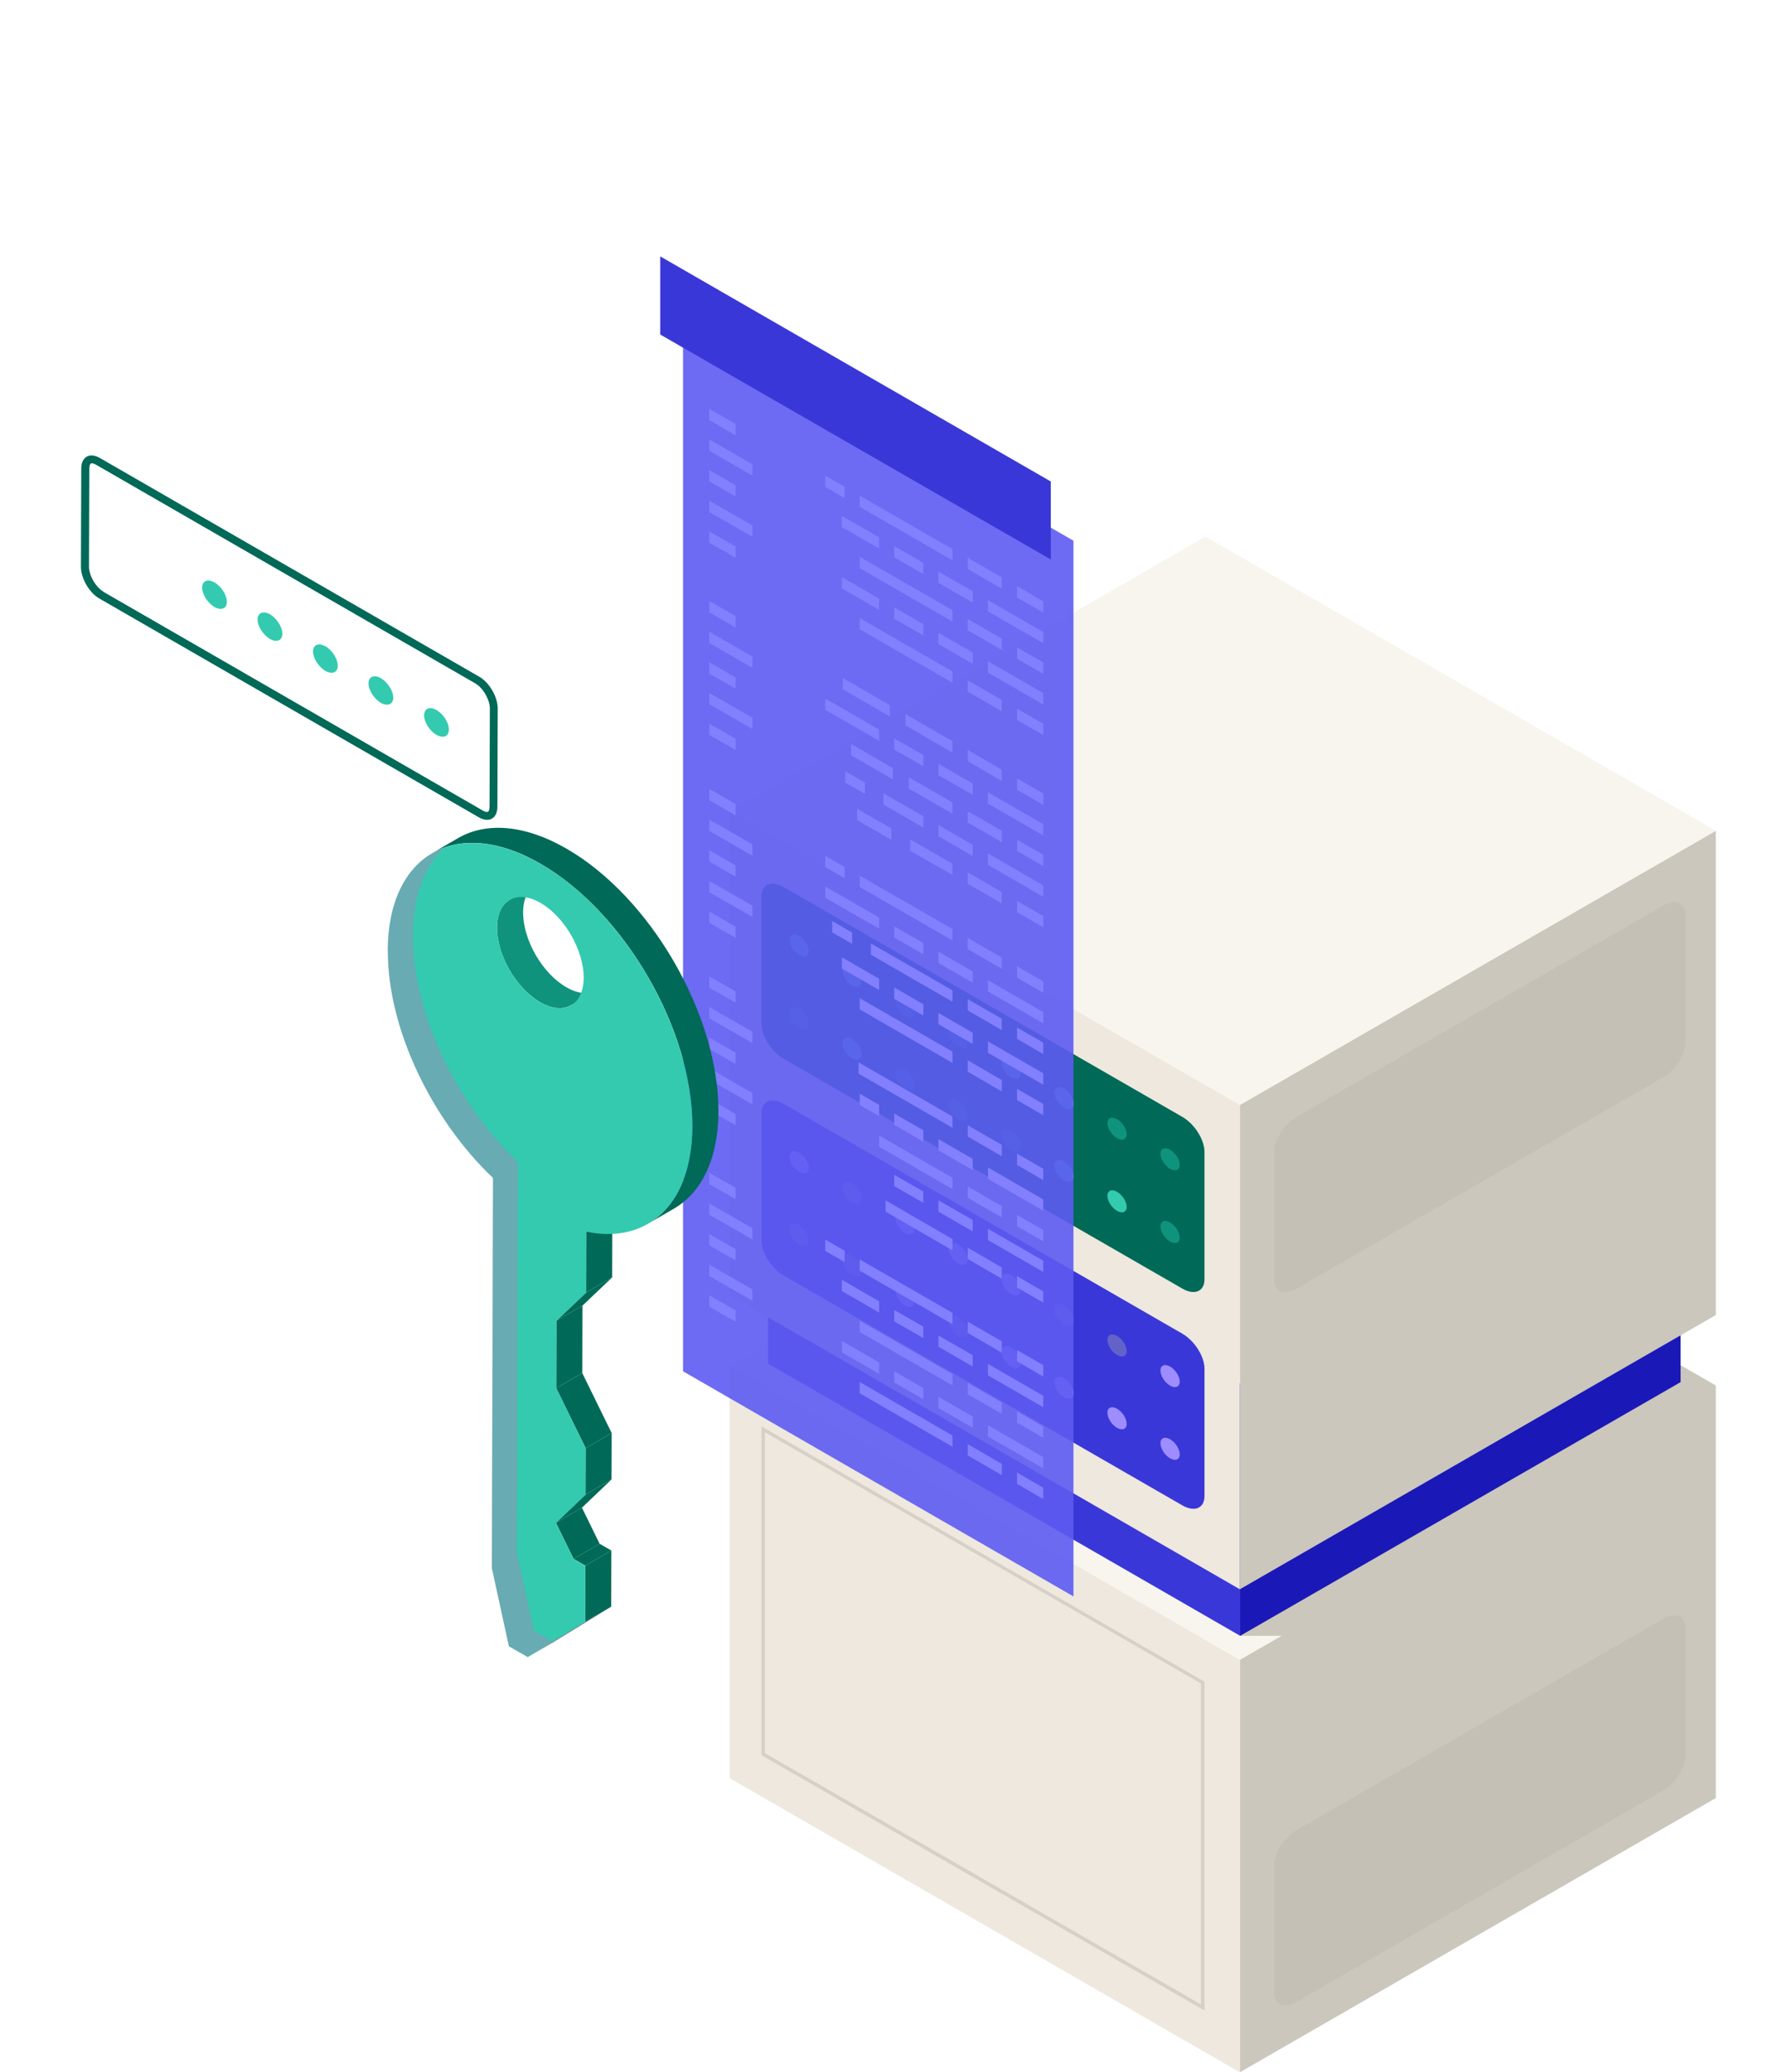 <svg width="251" height="291" viewBox="0 0 251 291" fill="none" xmlns="http://www.w3.org/2000/svg">
<g clip-path="url(#clip0_5_2)">
<path d="M174.149 291L241 252.49V194.557L174.149 233.066V291Z" fill="#CBC7BC"/>
<path d="M102.489 249.696L174.149 291V233.066L102.489 191.763V249.696Z" fill="#EEE8DE"/>
<path d="M174.149 233.066L241 194.557L169.318 153.253L102.489 191.763L174.149 233.066Z" fill="#F7F5ED"/>
<path d="M179.974 229.709L201.309 227.501L241 194.557L169.318 153.253L174.194 229.709H179.974Z" fill="#CBC7BC"/>
<path d="M174.194 229.709L236.056 194.084V158.594L174.194 194.242V229.709Z" fill="#1B18B8"/>
<path d="M107.885 191.493L174.194 229.709V194.242L107.885 156.002V191.493Z" fill="#3A37D8"/>
<path d="M174.194 194.242L236.056 158.594L169.724 120.377L107.885 156.002L174.194 194.242Z" fill="#F7F5ED"/>
<path d="M174.149 223.174L241 184.665V116.659L174.149 155.168V223.174Z" fill="#CBC7BC"/>
<path d="M102.489 181.871L174.149 223.174V155.169L102.489 113.865V181.871Z" fill="#EEE8DE"/>
<path d="M174.149 155.168L241 116.659L169.318 75.355L102.489 113.865L174.149 155.168Z" fill="#F7F5ED"/>
<path opacity="0.5" d="M169.182 236.153V282.324L106.96 246.474V200.303L169.182 236.153ZM107.434 246.181L168.685 281.468V236.401L107.434 201.114V246.181Z" fill="#BEB9B0"/>
<path d="M106.96 125.875V143.766C106.96 145.479 108.359 147.687 110.075 148.679L166.066 180.947C167.782 181.938 169.182 181.352 169.182 179.64V161.748C169.182 160.036 167.782 157.827 166.066 156.836L110.075 124.568C108.359 123.576 106.96 124.162 106.96 125.875Z" fill="#006957"/>
<path d="M164.35 161.455C165.095 161.883 165.705 162.83 165.705 163.573C165.705 164.317 165.095 164.565 164.35 164.137C163.605 163.708 162.996 162.762 162.996 162.018C162.996 161.275 163.605 161.027 164.35 161.455Z" fill="#0F937C"/>
<path d="M156.9 157.151C157.645 157.58 158.254 158.526 158.254 159.27C158.254 160.013 157.645 160.261 156.9 159.833C156.155 159.405 155.545 158.458 155.545 157.715C155.545 156.971 156.155 156.723 156.9 157.151Z" fill="#0F937C"/>
<path d="M149.45 152.87C150.195 153.298 150.804 154.244 150.804 154.988C150.804 155.731 150.195 155.979 149.45 155.551C148.705 155.123 148.095 154.177 148.095 153.433C148.095 152.689 148.705 152.442 149.45 152.87Z" fill="#33CAB0"/>
<path d="M142.021 148.566C142.766 148.994 143.376 149.94 143.376 150.684C143.376 151.428 142.766 151.676 142.021 151.247C141.276 150.819 140.667 149.873 140.667 149.129C140.667 148.386 141.276 148.138 142.021 148.566Z" fill="#33CAB0"/>
<path d="M134.571 144.285C135.316 144.713 135.926 145.659 135.926 146.403C135.926 147.146 135.316 147.394 134.571 146.966C133.826 146.538 133.217 145.592 133.217 144.848C133.217 144.104 133.826 143.857 134.571 144.285Z" fill="#0F937C"/>
<path d="M127.121 140.003C127.866 140.432 128.476 141.378 128.476 142.122C128.476 142.865 127.866 143.113 127.121 142.685C126.376 142.257 125.766 141.31 125.766 140.567C125.766 139.823 126.376 139.575 127.121 140.003Z" fill="#0F937C"/>
<path d="M119.67 135.699C120.415 136.127 121.025 137.074 121.025 137.817C121.025 138.561 120.415 138.809 119.67 138.381C118.925 137.953 118.316 137.006 118.316 136.263C118.316 135.519 118.925 135.271 119.67 135.699Z" fill="#33CAB0"/>
<path d="M112.243 131.418C112.988 131.846 113.597 132.793 113.597 133.536C113.597 134.28 112.988 134.528 112.243 134.099C111.497 133.671 110.888 132.725 110.888 131.981C110.888 131.238 111.497 130.99 112.243 131.418Z" fill="#33CAB0"/>
<path d="M164.35 171.663C165.095 172.091 165.705 173.037 165.705 173.781C165.705 174.524 165.095 174.772 164.35 174.344C163.605 173.916 162.996 172.97 162.996 172.226C162.996 171.482 163.605 171.234 164.35 171.663Z" fill="#0F937C"/>
<path d="M156.9 167.359C157.645 167.787 158.254 168.733 158.254 169.477C158.254 170.221 157.645 170.469 156.9 170.04C156.155 169.612 155.545 168.666 155.545 167.922C155.545 167.179 156.155 166.931 156.9 167.359Z" fill="#33CAB0"/>
<path d="M149.45 163.078C150.195 163.506 150.804 164.452 150.804 165.196C150.804 165.939 150.195 166.187 149.45 165.759C148.705 165.331 148.095 164.385 148.095 163.641C148.095 162.897 148.705 162.65 149.45 163.078Z" fill="#33CAB0"/>
<path d="M142.022 158.796C142.767 159.224 143.376 160.17 143.376 160.914C143.376 161.658 142.767 161.906 142.022 161.477C141.277 161.049 140.667 160.103 140.667 159.359C140.667 158.616 141.277 158.368 142.022 158.796Z" fill="#0F937C"/>
<path d="M134.571 154.492C135.316 154.92 135.926 155.867 135.926 156.61C135.926 157.354 135.316 157.602 134.571 157.174C133.826 156.746 133.217 155.799 133.217 155.056C133.217 154.312 133.826 154.064 134.571 154.492Z" fill="#0F937C"/>
<path d="M127.121 150.211C127.866 150.639 128.476 151.585 128.476 152.329C128.476 153.073 127.866 153.321 127.121 152.892C126.376 152.464 125.766 151.518 125.766 150.774C125.766 150.031 126.376 149.783 127.121 150.211Z" fill="#0F937C"/>
<path d="M119.67 145.907C120.415 146.335 121.025 147.281 121.025 148.025C121.025 148.768 120.415 149.016 119.67 148.588C118.925 148.16 118.316 147.214 118.316 146.47C118.316 145.726 118.925 145.479 119.67 145.907Z" fill="#33CAB0"/>
<path d="M112.243 141.626C112.988 142.054 113.597 143 113.597 143.744C113.597 144.487 112.988 144.735 112.243 144.307C111.497 143.879 110.888 142.932 110.888 142.189C110.888 141.445 111.497 141.197 112.243 141.626Z" fill="#0F937C"/>
<path d="M106.96 156.318V174.209C106.96 175.922 108.359 178.13 110.075 179.122L166.066 211.389C167.782 212.381 169.182 211.795 169.182 210.082V192.191C169.182 190.478 167.782 188.27 166.066 187.279L110.075 155.011C108.359 154.019 106.96 154.605 106.96 156.318Z" fill="#3A37D8"/>
<path d="M164.35 191.898C165.095 192.326 165.705 193.272 165.705 194.016C165.705 194.76 165.095 195.008 164.35 194.579C163.605 194.151 162.996 193.205 162.996 192.461C162.996 191.718 163.605 191.47 164.35 191.898Z" fill="#9E8DFF"/>
<path d="M156.9 187.594C157.645 188.022 158.254 188.969 158.254 189.712C158.254 190.456 157.645 190.704 156.9 190.276C156.155 189.848 155.545 188.901 155.545 188.158C155.545 187.414 156.155 187.166 156.9 187.594Z" fill="#6262C9"/>
<path d="M149.45 183.313C150.195 183.741 150.804 184.687 150.804 185.431C150.804 186.174 150.195 186.422 149.45 185.994C148.705 185.566 148.095 184.619 148.095 183.876C148.095 183.132 148.705 182.884 149.45 183.313Z" fill="#6262C9"/>
<path d="M142.022 179.031C142.767 179.459 143.376 180.406 143.376 181.149C143.376 181.893 142.767 182.141 142.022 181.713C141.277 181.285 140.667 180.338 140.667 179.595C140.667 178.851 141.277 178.603 142.022 179.031Z" fill="#9E8DFF"/>
<path d="M134.571 174.728C135.316 175.156 135.926 176.102 135.926 176.846C135.926 177.589 135.316 177.837 134.571 177.409C133.826 176.981 133.217 176.034 133.217 175.291C133.217 174.547 133.826 174.299 134.571 174.728Z" fill="#9E8DFF"/>
<path d="M127.121 170.446C127.866 170.874 128.476 171.821 128.476 172.564C128.476 173.308 127.866 173.556 127.121 173.128C126.376 172.7 125.766 171.753 125.766 171.01C125.766 170.266 126.376 170.018 127.121 170.446Z" fill="#9E8DFF"/>
<path d="M119.67 166.165C120.415 166.593 121.025 167.539 121.025 168.283C121.025 169.026 120.415 169.274 119.67 168.846C118.925 168.418 118.316 167.472 118.316 166.728C118.316 165.984 118.925 165.736 119.67 166.165Z" fill="#6262C9"/>
<path d="M112.243 161.861C112.988 162.289 113.597 163.235 113.597 163.979C113.597 164.723 112.988 164.97 112.243 164.542C111.497 164.114 110.888 163.168 110.888 162.424C110.888 161.681 111.497 161.433 112.243 161.861Z" fill="#9E8DFF"/>
<path d="M164.35 202.105C165.095 202.534 165.705 203.48 165.705 204.224C165.705 204.967 165.095 205.215 164.35 204.787C163.605 204.359 162.996 203.412 162.996 202.669C162.996 201.925 163.605 201.677 164.35 202.105Z" fill="#9E8DFF"/>
<path d="M156.9 197.824C157.645 198.252 158.254 199.199 158.254 199.942C158.254 200.686 157.645 200.934 156.9 200.506C156.155 200.078 155.545 199.131 155.545 198.388C155.545 197.644 156.155 197.396 156.9 197.824Z" fill="#9E8DFF"/>
<path d="M149.45 193.521C150.195 193.949 150.804 194.895 150.804 195.639C150.804 196.382 150.195 196.63 149.45 196.202C148.705 195.774 148.095 194.827 148.095 194.084C148.095 193.34 148.705 193.092 149.45 193.521Z" fill="#9E8DFF"/>
<path d="M142.022 189.239C142.767 189.667 143.376 190.613 143.376 191.357C143.376 192.101 142.767 192.348 142.022 191.92C141.277 191.492 140.667 190.546 140.667 189.802C140.667 189.059 141.277 188.811 142.022 189.239Z" fill="#9E8DFF"/>
<path d="M134.571 184.935C135.316 185.363 135.926 186.31 135.926 187.053C135.926 187.797 135.316 188.045 134.571 187.617C133.826 187.188 133.217 186.242 133.217 185.498C133.217 184.755 133.826 184.507 134.571 184.935Z" fill="#6262C9"/>
<path d="M127.121 180.654C127.866 181.082 128.476 182.028 128.476 182.772C128.476 183.516 127.866 183.763 127.121 183.335C126.376 182.907 125.766 181.961 125.766 181.217C125.766 180.474 126.376 180.226 127.121 180.654Z" fill="#9E8DFF"/>
<path d="M119.67 176.373C120.415 176.801 121.025 177.747 121.025 178.491C121.025 179.234 120.415 179.482 119.67 179.054C118.925 178.626 118.316 177.68 118.316 176.936C118.316 176.192 118.925 175.944 119.67 176.373Z" fill="#6262C9"/>
<path d="M112.243 172.068C112.988 172.497 113.597 173.443 113.597 174.187C113.597 174.93 112.988 175.178 112.243 174.75C111.497 174.322 110.888 173.375 110.888 172.632C110.888 171.888 111.497 171.64 112.243 172.068Z" fill="#6262C9"/>
<g style="mix-blend-mode:multiply" opacity="0.5">
<path d="M236.733 128.466V146.358C236.733 148.07 235.333 150.279 233.617 151.27L182.074 180.969C180.358 181.961 178.958 181.375 178.958 179.662V161.771C178.958 160.058 180.358 157.85 182.074 156.858L233.617 127.159C235.333 126.168 236.733 126.754 236.733 128.466Z" fill="#BEB9B0"/>
</g>
<g style="mix-blend-mode:multiply" opacity="0.5">
<path d="M236.733 228.627V246.519C236.733 248.231 235.333 250.44 233.617 251.431L182.074 281.13C180.358 282.122 178.958 281.536 178.958 279.823V261.932C178.958 260.219 180.358 258.011 182.074 257.019L233.617 227.32C235.333 226.329 236.733 226.915 236.733 228.627Z" fill="#BEB9B0"/>
</g>
<g filter="url(#filter0_d_5_2)">
<path opacity="0.9" d="M75.938 196.562L130.778 228.177V79.929L75.938 48.315V196.562Z" fill="#5D5BF2"/>
<path d="M72.732 50.974L127.595 82.566V71.614L72.732 40V50.974Z" fill="#3A37D8"/>
<path d="M122.854 113.301L126.534 115.442V117.019L122.854 114.901V113.301Z" fill="#8280FF"/>
<path d="M115.923 109.313L120.709 112.085V113.662L115.923 110.89V109.313Z" fill="#8280FF"/>
<path d="M107.185 105.865V104.288L113.778 108.073V109.673L107.185 105.865Z" fill="#8280FF"/>
<path d="M98.38 100.795V99.218L104.973 103.003V104.603L98.38 100.795Z" fill="#8280FF"/>
<path d="M118.767 115.262L126.534 119.723V121.323L118.767 116.839V115.262Z" fill="#8280FF"/>
<path d="M116.622 115.599L111.813 112.85V111.25L116.622 114.022V115.599Z" fill="#8280FF"/>
<path d="M105.604 109.268V107.69L109.691 110.034V111.611L105.604 109.268Z" fill="#8280FF"/>
<path d="M103.482 108.028L95.919 103.679V102.102L103.482 106.451V108.028Z" fill="#8280FF"/>
<path d="M122.854 121.909L126.534 124.027V125.627L122.854 123.487V121.909Z" fill="#8280FF"/>
<path d="M120.709 122.269L115.923 119.498V117.92L120.709 120.669V122.269Z" fill="#8280FF"/>
<path d="M113.778 118.259L107.659 114.743V113.166L113.778 116.681V118.259Z" fill="#8280FF"/>
<path d="M105.401 113.436L99.554 110.079V108.479L105.401 111.859V113.436Z" fill="#8280FF"/>
<path d="M118.767 123.847L126.534 128.331V129.931L118.767 125.447V123.847Z" fill="#8280FF"/>
<path d="M98.719 112.31L101.496 113.909V115.487L98.719 113.887V112.31Z" fill="#8280FF"/>
<path d="M111.813 119.858L116.622 122.63V124.207L111.813 121.436V119.858Z" fill="#8280FF"/>
<path d="M109.691 118.642V120.219L104.092 116.974V115.397L109.691 118.642Z" fill="#8280FF"/>
<path d="M122.854 130.517L126.534 132.635V134.212L122.854 132.094V130.517Z" fill="#8280FF"/>
<path d="M120.709 130.855L115.923 128.106V126.506L120.709 129.277V130.855Z" fill="#8280FF"/>
<path d="M105.198 121.931L100.389 119.16V117.583L105.198 120.332V121.931Z" fill="#8280FF"/>
<path d="M107.84 123.464V121.864L113.778 125.289V126.866L107.84 123.464Z" fill="#8280FF"/>
<path d="M122.854 166.007L126.534 168.125V169.725L122.854 167.584V166.007Z" fill="#8280FF"/>
<path d="M115.923 162.019L120.709 164.768V166.368L115.923 163.596V162.019Z" fill="#8280FF"/>
<path d="M100.593 154.763V153.186L113.778 160.779V162.357L100.593 154.763Z" fill="#8280FF"/>
<path d="M118.767 167.945L126.534 172.429V174.006L118.767 169.545V167.945Z" fill="#8280FF"/>
<path d="M116.622 168.305L111.813 165.534V163.957L116.622 166.728V168.305Z" fill="#8280FF"/>
<path d="M105.604 161.973V160.374L109.691 162.717V164.317L105.604 161.973Z" fill="#8280FF"/>
<path d="M103.482 160.734L100.751 159.157V157.58L103.482 159.157V160.734Z" fill="#8280FF"/>
<path d="M122.854 174.615L126.534 176.733V178.31L122.854 176.192V174.615Z" fill="#8280FF"/>
<path d="M120.709 174.953L115.923 172.204V170.604L120.709 173.376V174.953Z" fill="#8280FF"/>
<path d="M113.778 170.965L103.483 165.038V163.461L113.778 169.387V170.965Z" fill="#8280FF"/>
<path d="M118.767 176.553L126.534 181.037V182.614L118.767 178.13V176.553Z" fill="#8280FF"/>
<path d="M111.813 172.564L116.622 175.314V176.913L111.813 174.142V172.564Z" fill="#8280FF"/>
<path d="M109.691 171.325V172.902L105.604 170.559V168.981L109.691 171.325Z" fill="#8280FF"/>
<path d="M122.854 183.2L126.534 185.341V186.918L122.854 184.8V183.2Z" fill="#8280FF"/>
<path d="M120.709 183.561L115.923 180.789V179.212L120.709 181.984V183.561Z" fill="#8280FF"/>
<path d="M104.386 174.142V172.564L113.778 177.995V179.572L104.386 174.142Z" fill="#8280FF"/>
<path d="M122.854 86.306L126.534 88.447V90.024L122.854 87.906V86.306Z" fill="#8280FF"/>
<path d="M115.923 82.318L120.709 85.089V86.667L115.923 83.895V82.318Z" fill="#8280FF"/>
<path d="M100.751 75.175V73.597L113.778 81.101V82.678L100.751 75.175Z" fill="#8280FF"/>
<path d="M95.919 70.803L98.628 72.358V73.935L95.919 72.381V70.803Z" fill="#8280FF"/>
<path d="M118.767 88.267L126.534 92.751V94.328L118.767 89.844V88.267Z" fill="#8280FF"/>
<path d="M116.622 88.605L111.813 85.856V84.256L116.622 87.027V88.605Z" fill="#8280FF"/>
<path d="M105.604 82.273V80.695L109.691 83.039V84.616L105.604 82.273Z" fill="#8280FF"/>
<path d="M103.482 81.033L98.245 78.014V76.437L103.482 79.456V81.033Z" fill="#8280FF"/>
<path d="M122.854 94.914L126.534 97.032V98.632L122.854 96.491V94.914Z" fill="#8280FF"/>
<path d="M120.709 95.275L115.923 92.503V90.926L120.709 93.697V95.275Z" fill="#8280FF"/>
<path d="M113.778 91.286L100.751 83.782V82.183L113.778 89.686V91.286Z" fill="#8280FF"/>
<path d="M118.767 96.852L126.534 101.336V102.936L118.767 98.452V96.852Z" fill="#8280FF"/>
<path d="M111.813 92.863L116.622 95.635V97.212L111.813 94.441V92.863Z" fill="#8280FF"/>
<path d="M109.691 91.647V93.224L105.604 90.881V89.281L109.691 91.647Z" fill="#8280FF"/>
<path d="M98.245 85.044L103.482 88.064V89.641L98.245 86.622V85.044Z" fill="#8280FF"/>
<path d="M122.854 103.522L126.534 105.64V107.217L122.854 105.099V103.522Z" fill="#8280FF"/>
<path d="M120.709 103.882L115.923 101.111V99.533L120.709 102.282V103.882Z" fill="#8280FF"/>
<path d="M100.751 92.368V90.791L113.778 98.294V99.872L100.751 92.368Z" fill="#8280FF"/>
<path d="M122.854 139.688L126.534 141.829V143.406L122.854 141.288V139.688Z" fill="#8280FF"/>
<path d="M115.923 135.7L120.709 138.471V140.049L115.923 137.277V135.7Z" fill="#8280FF"/>
<path d="M100.751 128.556V126.957L113.778 134.46V136.06L100.751 128.556Z" fill="#8280FF"/>
<path d="M95.919 124.185L98.628 125.74V127.317L95.919 125.762V124.185Z" fill="#8280FF"/>
<path d="M118.767 141.648L126.534 146.133V147.71L118.767 143.226V141.648Z" fill="#8280FF"/>
<path d="M116.622 141.987L111.813 139.238V137.638L116.622 140.409V141.987Z" fill="#8280FF"/>
<path d="M105.604 135.654V134.077L109.691 136.421V137.998L105.604 135.654Z" fill="#8280FF"/>
<path d="M103.482 134.415L95.919 130.066V128.489L103.482 132.838V134.415Z" fill="#8280FF"/>
<path d="M122.854 148.296L126.534 150.414V152.014L122.854 149.873V148.296Z" fill="#8280FF"/>
<path d="M120.709 148.657L115.923 145.885V144.308L120.709 147.057V148.657Z" fill="#8280FF"/>
<path d="M99.689 136.533L96.89 134.933V133.333L99.689 134.956V136.533Z" fill="#8280FF"/>
<path d="M113.778 144.668L102.331 138.066V136.488L113.778 143.068V144.668Z" fill="#8280FF"/>
<path d="M118.767 150.234L126.534 154.718V156.318L118.767 151.834V150.234Z" fill="#8280FF"/>
<path d="M111.813 146.245L116.622 149.017V150.594L111.813 147.822V146.245Z" fill="#8280FF"/>
<path d="M109.691 145.029V146.606L105.604 144.262V142.663L109.691 145.029Z" fill="#8280FF"/>
<path d="M98.245 138.426L103.482 141.446V143.023L98.245 140.004V138.426Z" fill="#8280FF"/>
<path d="M122.854 156.904L126.534 159.022V160.599L122.854 158.481V156.904Z" fill="#8280FF"/>
<path d="M120.709 157.264L115.923 154.492V152.893L120.709 155.664V157.264Z" fill="#8280FF"/>
<path d="M100.751 145.75V144.172L113.778 151.676V153.253L100.751 145.75Z" fill="#8280FF"/>
<path d="M83.321 90.52L79.618 88.402V89.979L83.321 92.12V90.52Z" fill="#8280FF"/>
<path d="M85.669 96.176L79.618 92.706V94.283L85.669 97.776V96.176Z" fill="#8280FF"/>
<path d="M83.321 99.128L79.618 97.01V98.587L83.321 100.705V99.128Z" fill="#8280FF"/>
<path d="M85.669 104.784L79.618 101.313V102.891L85.669 106.361V104.784Z" fill="#8280FF"/>
<path d="M83.321 107.735L79.618 105.617V107.195L83.321 109.313V107.735Z" fill="#8280FF"/>
<path d="M83.321 143.226L79.618 141.107V142.685L83.321 144.803V143.226Z" fill="#8280FF"/>
<path d="M85.669 148.881L79.618 145.411V146.988L85.669 150.459V148.881Z" fill="#8280FF"/>
<path d="M83.321 151.834L79.618 149.693V151.293L83.321 153.411V151.834Z" fill="#8280FF"/>
<path d="M85.669 157.489L79.618 153.997V155.596L85.669 159.067V157.489Z" fill="#8280FF"/>
<path d="M83.321 160.441L79.618 158.3V159.878L83.321 162.018V160.441Z" fill="#8280FF"/>
<path d="M83.321 63.525L79.618 61.407V62.984L83.321 65.125V63.525Z" fill="#8280FF"/>
<path d="M85.669 69.181L79.618 65.71V67.288L85.669 70.781V69.181Z" fill="#8280FF"/>
<path d="M83.321 72.133L79.618 70.015V71.592L83.321 73.733V72.133Z" fill="#8280FF"/>
<path d="M85.669 77.789L79.618 74.318V75.896L85.669 79.366V77.789Z" fill="#8280FF"/>
<path d="M83.321 80.74L79.618 78.622V80.199L83.321 82.318V80.74Z" fill="#8280FF"/>
<path d="M122.854 193.588L126.534 195.706V197.306L122.854 195.165V193.588Z" fill="#8280FF"/>
<path d="M115.923 189.6L120.709 192.349V193.949L115.923 191.177V189.6Z" fill="#8280FF"/>
<path d="M100.751 182.434V180.856L113.778 188.36V189.937L100.751 182.434Z" fill="#8280FF"/>
<path d="M95.919 178.062L98.628 179.64V181.217L95.919 179.662V178.062Z" fill="#8280FF"/>
<path d="M118.767 195.526L126.534 200.01V201.61L118.767 197.126V195.526Z" fill="#8280FF"/>
<path d="M116.622 195.887L111.813 193.115V191.538L116.622 194.309V195.887Z" fill="#8280FF"/>
<path d="M105.604 189.554V187.955L109.691 190.298V191.898L105.604 189.554Z" fill="#8280FF"/>
<path d="M103.482 188.315L98.245 185.296V183.718L103.482 186.738V188.315Z" fill="#8280FF"/>
<path d="M122.854 202.196L126.534 204.314V205.891L122.854 203.773V202.196Z" fill="#8280FF"/>
<path d="M120.709 202.534L115.923 199.785V198.185L120.709 200.957V202.534Z" fill="#8280FF"/>
<path d="M113.778 198.545L100.751 191.042V189.464L113.778 196.968V198.545Z" fill="#8280FF"/>
<path d="M118.767 204.134L126.534 208.618V210.195L118.767 205.711V204.134Z" fill="#8280FF"/>
<path d="M111.813 200.146L116.622 202.917V204.494L111.813 201.723V200.146Z" fill="#8280FF"/>
<path d="M109.691 198.906V200.506L105.604 198.14V196.562L109.691 198.906Z" fill="#8280FF"/>
<path d="M98.245 192.304L103.482 195.323V196.923L98.245 193.904V192.304Z" fill="#8280FF"/>
<path d="M122.854 210.781L126.534 212.922V214.499L122.854 212.381V210.781Z" fill="#8280FF"/>
<path d="M120.709 211.141L115.923 208.37V206.792L120.709 209.564V211.141Z" fill="#8280FF"/>
<path d="M100.751 199.65V198.072L113.778 205.576V207.153L100.751 199.65Z" fill="#8280FF"/>
<path d="M83.321 170.807L79.618 168.688V170.266L83.321 172.384V170.807Z" fill="#8280FF"/>
<path d="M85.669 176.462L79.618 172.992V174.57L85.669 178.04V176.462Z" fill="#8280FF"/>
<path d="M83.321 179.415L79.618 177.296V178.874L83.321 180.992V179.415Z" fill="#8280FF"/>
<path d="M85.669 185.07L79.618 181.578V183.178L85.669 186.648V185.07Z" fill="#8280FF"/>
<path d="M83.321 188.022L79.618 185.881V187.481L83.321 189.599V188.022Z" fill="#8280FF"/>
<path d="M83.321 116.907L79.618 114.789V116.366L83.321 118.507V116.907Z" fill="#8280FF"/>
<path d="M85.669 122.562L79.618 119.092V120.67L85.669 124.162V122.562Z" fill="#8280FF"/>
<path d="M83.321 125.515L79.618 123.396V124.974L83.321 127.092V125.515Z" fill="#8280FF"/>
<path d="M85.669 131.17L79.618 127.7V129.278L85.669 132.748V131.17Z" fill="#8280FF"/>
<path d="M83.321 134.122L79.618 132.004V133.581L83.321 135.699V134.122Z" fill="#8280FF"/>
</g>
<g filter="url(#filter1_d_5_2)">
<path d="M64.131 236.672L67.788 234.554L75.848 229.619L72.191 231.737L64.131 236.672Z" fill="#715570"/>
<path d="M70.565 222.904L74.223 220.786L71.739 215.716L68.082 217.834L70.565 222.904Z" fill="#006957"/>
<path d="M72.191 231.737L75.848 229.619L75.871 221.732L72.213 223.851L72.191 231.737Z" fill="#006957"/>
<path d="M72.213 223.851L75.871 221.733L74.223 220.786L70.565 222.904L72.213 223.851Z" fill="#006957"/>
<path d="M68.082 217.834L71.739 215.716L75.894 211.75L72.236 213.868L68.082 217.834Z" fill="#006957"/>
<path d="M72.236 213.868L75.894 211.75L75.916 205.238L72.259 207.356L72.236 213.868Z" fill="#006957"/>
<path d="M72.259 207.356L75.916 205.238L71.784 196.811L68.127 198.929L72.259 207.356Z" fill="#006957"/>
<path d="M68.127 198.928L71.785 196.81L71.807 187.346L68.15 189.464L68.127 198.928Z" fill="#006957"/>
<path d="M68.15 189.464L71.807 187.346L75.984 183.38L72.326 185.499L68.15 189.464Z" fill="#006957"/>
<path d="M72.326 185.499L75.984 183.381L76.006 174.818L72.349 176.936L72.326 185.499Z" fill="#006957"/>
<path d="M61.602 130.359L65.26 128.241C64.176 128.872 63.476 130.224 63.476 132.139C63.476 135.993 66.163 140.68 69.527 142.618C71.22 143.609 72.755 143.699 73.861 143.046L70.204 145.164C69.098 145.795 67.562 145.705 65.869 144.736C62.505 142.798 59.796 138.111 59.818 134.258C59.818 132.342 60.496 130.99 61.602 130.359Z" fill="#0F937C"/>
<path d="M54.355 121.684C58.238 119.431 63.634 119.746 69.572 123.171C81.38 129.976 90.93 146.471 90.907 160.036C90.907 166.751 88.514 171.483 84.676 173.714L81.018 175.832C84.856 173.601 87.227 168.869 87.25 162.154C87.295 148.611 77.745 132.117 65.914 125.289C59.977 121.864 54.581 121.549 50.697 123.802L54.355 121.684Z" fill="#006957"/>
<path d="M44.466 137.502C44.511 123.96 54.106 118.507 65.914 125.312C77.722 132.117 87.272 148.611 87.249 162.177C87.227 173.083 80.951 178.761 72.349 176.958V185.521L68.149 189.487V198.951L72.258 207.379V213.913L68.082 217.857L70.565 222.927L72.213 223.873V231.76L64.13 236.695L61.489 235.185L59.096 224.211L59.254 169.41C50.652 161.275 44.443 148.431 44.488 137.525L44.466 137.502ZM65.869 144.736C69.255 146.674 71.965 145.141 71.987 141.288C71.987 137.435 69.301 132.725 65.914 130.787C62.55 128.85 59.818 130.427 59.818 134.28C59.818 138.133 62.505 142.82 65.869 144.758V144.736Z" fill="#33CAB0"/>
<path opacity="0.4" d="M44.466 137.502C44.466 129.841 47.582 124.771 52.391 123.036C49.659 125.582 48.011 129.751 47.988 135.316C47.966 146.223 54.174 159.089 62.754 167.201L62.596 222.003L64.989 232.976L67.63 234.486L64.108 236.672L61.467 235.162L59.074 224.188L59.232 169.387C50.63 161.252 44.421 148.408 44.466 137.502Z" fill="#B87EB4"/>
</g>
<path d="M11.413 65.801C11.413 64.156 12.587 63.48 14.032 64.314L67.314 95.027C68.759 95.861 69.91 97.866 69.91 99.511L69.865 113.279C69.865 114.924 68.691 115.6 67.246 114.766L13.964 84.053C12.519 83.219 11.368 81.214 11.368 79.569L11.413 65.801ZM14.529 83.107L67.811 113.82C68.127 114 68.33 114.022 68.42 114.022C68.714 114.022 68.759 113.504 68.759 113.279L68.804 99.511C68.804 98.249 67.856 96.604 66.772 95.973L13.49 65.26C13.174 65.08 12.971 65.057 12.881 65.057C12.587 65.057 12.542 65.576 12.542 65.801L12.497 79.569C12.497 80.808 13.445 82.453 14.529 83.084V83.107Z" fill="#006957"/>
<path d="M59.571 100.457C59.571 101.404 60.338 102.643 61.309 103.184C62.257 103.747 63.047 103.409 63.047 102.44C63.047 101.471 62.28 100.255 61.309 99.714C60.361 99.15 59.571 99.488 59.571 100.457ZM53.497 95.23C54.446 95.793 55.236 97.01 55.236 97.956C55.236 98.903 54.468 99.241 53.497 98.7C52.549 98.136 51.759 96.92 51.759 95.973C51.759 95.027 52.526 94.689 53.497 95.23ZM45.708 90.745C46.656 91.309 47.447 92.526 47.447 93.472C47.447 94.418 46.679 94.756 45.708 94.216C44.76 93.652 43.97 92.435 43.97 91.489C43.97 90.543 44.737 90.205 45.708 90.768V90.745ZM37.919 86.261C38.867 86.825 39.657 88.041 39.657 88.988C39.657 89.934 38.89 90.272 37.919 89.731C36.971 89.168 36.181 87.951 36.181 87.005C36.181 86.058 36.948 85.72 37.919 86.261ZM30.13 81.777C31.078 82.34 31.868 83.557 31.868 84.504C31.868 85.45 31.101 85.788 30.13 85.247C29.182 84.684 28.392 83.467 28.392 82.521C28.392 81.574 29.159 81.236 30.13 81.8V81.777Z" fill="#33CAB0"/>
</g>
<defs>
<filter id="filter0_d_5_2" x="28.732" y="-28" width="186.046" height="316.177" filterUnits="userSpaceOnUse" color-interpolation-filters="sRGB">
<feFlood flood-opacity="0" result="BackgroundImageFix"/>
<feColorMatrix in="SourceAlpha" type="matrix" values="0 0 0 0 0 0 0 0 0 0 0 0 0 0 0 0 0 0 127 0" result="hardAlpha"/>
<feOffset dx="20" dy="-4"/>
<feGaussianBlur stdDeviation="32"/>
<feComposite in2="hardAlpha" operator="out"/>
<feColorMatrix type="matrix" values="0 0 0 0 0.365 0 0 0 0 0.357 0 0 0 0 0.949 0 0 0 0.8 0"/>
<feBlend mode="normal" in2="BackgroundImageFix" result="effect1_dropShadow_5_2"/>
<feBlend mode="normal" in="SourceGraphic" in2="effect1_dropShadow_5_2" result="shape"/>
</filter>
<filter id="filter1_d_5_2" x="20.466" y="82.244" width="114.441" height="184.451" filterUnits="userSpaceOnUse" color-interpolation-filters="sRGB">
<feFlood flood-opacity="0" result="BackgroundImageFix"/>
<feColorMatrix in="SourceAlpha" type="matrix" values="0 0 0 0 0 0 0 0 0 0 0 0 0 0 0 0 0 0 127 0" result="hardAlpha"/>
<feOffset dx="10" dy="-4"/>
<feGaussianBlur stdDeviation="17"/>
<feComposite in2="hardAlpha" operator="out"/>
<feColorMatrix type="matrix" values="0 0 0 0 0.059 0 0 0 0 0.576 0 0 0 0 0.486 0 0 0 1 0"/>
<feBlend mode="normal" in2="BackgroundImageFix" result="effect1_dropShadow_5_2"/>
<feBlend mode="normal" in="SourceGraphic" in2="effect1_dropShadow_5_2" result="shape"/>
</filter>
<clipPath id="clip0_5_2">
<rect width="251" height="291" fill="white"/>
</clipPath>
</defs>
</svg>
